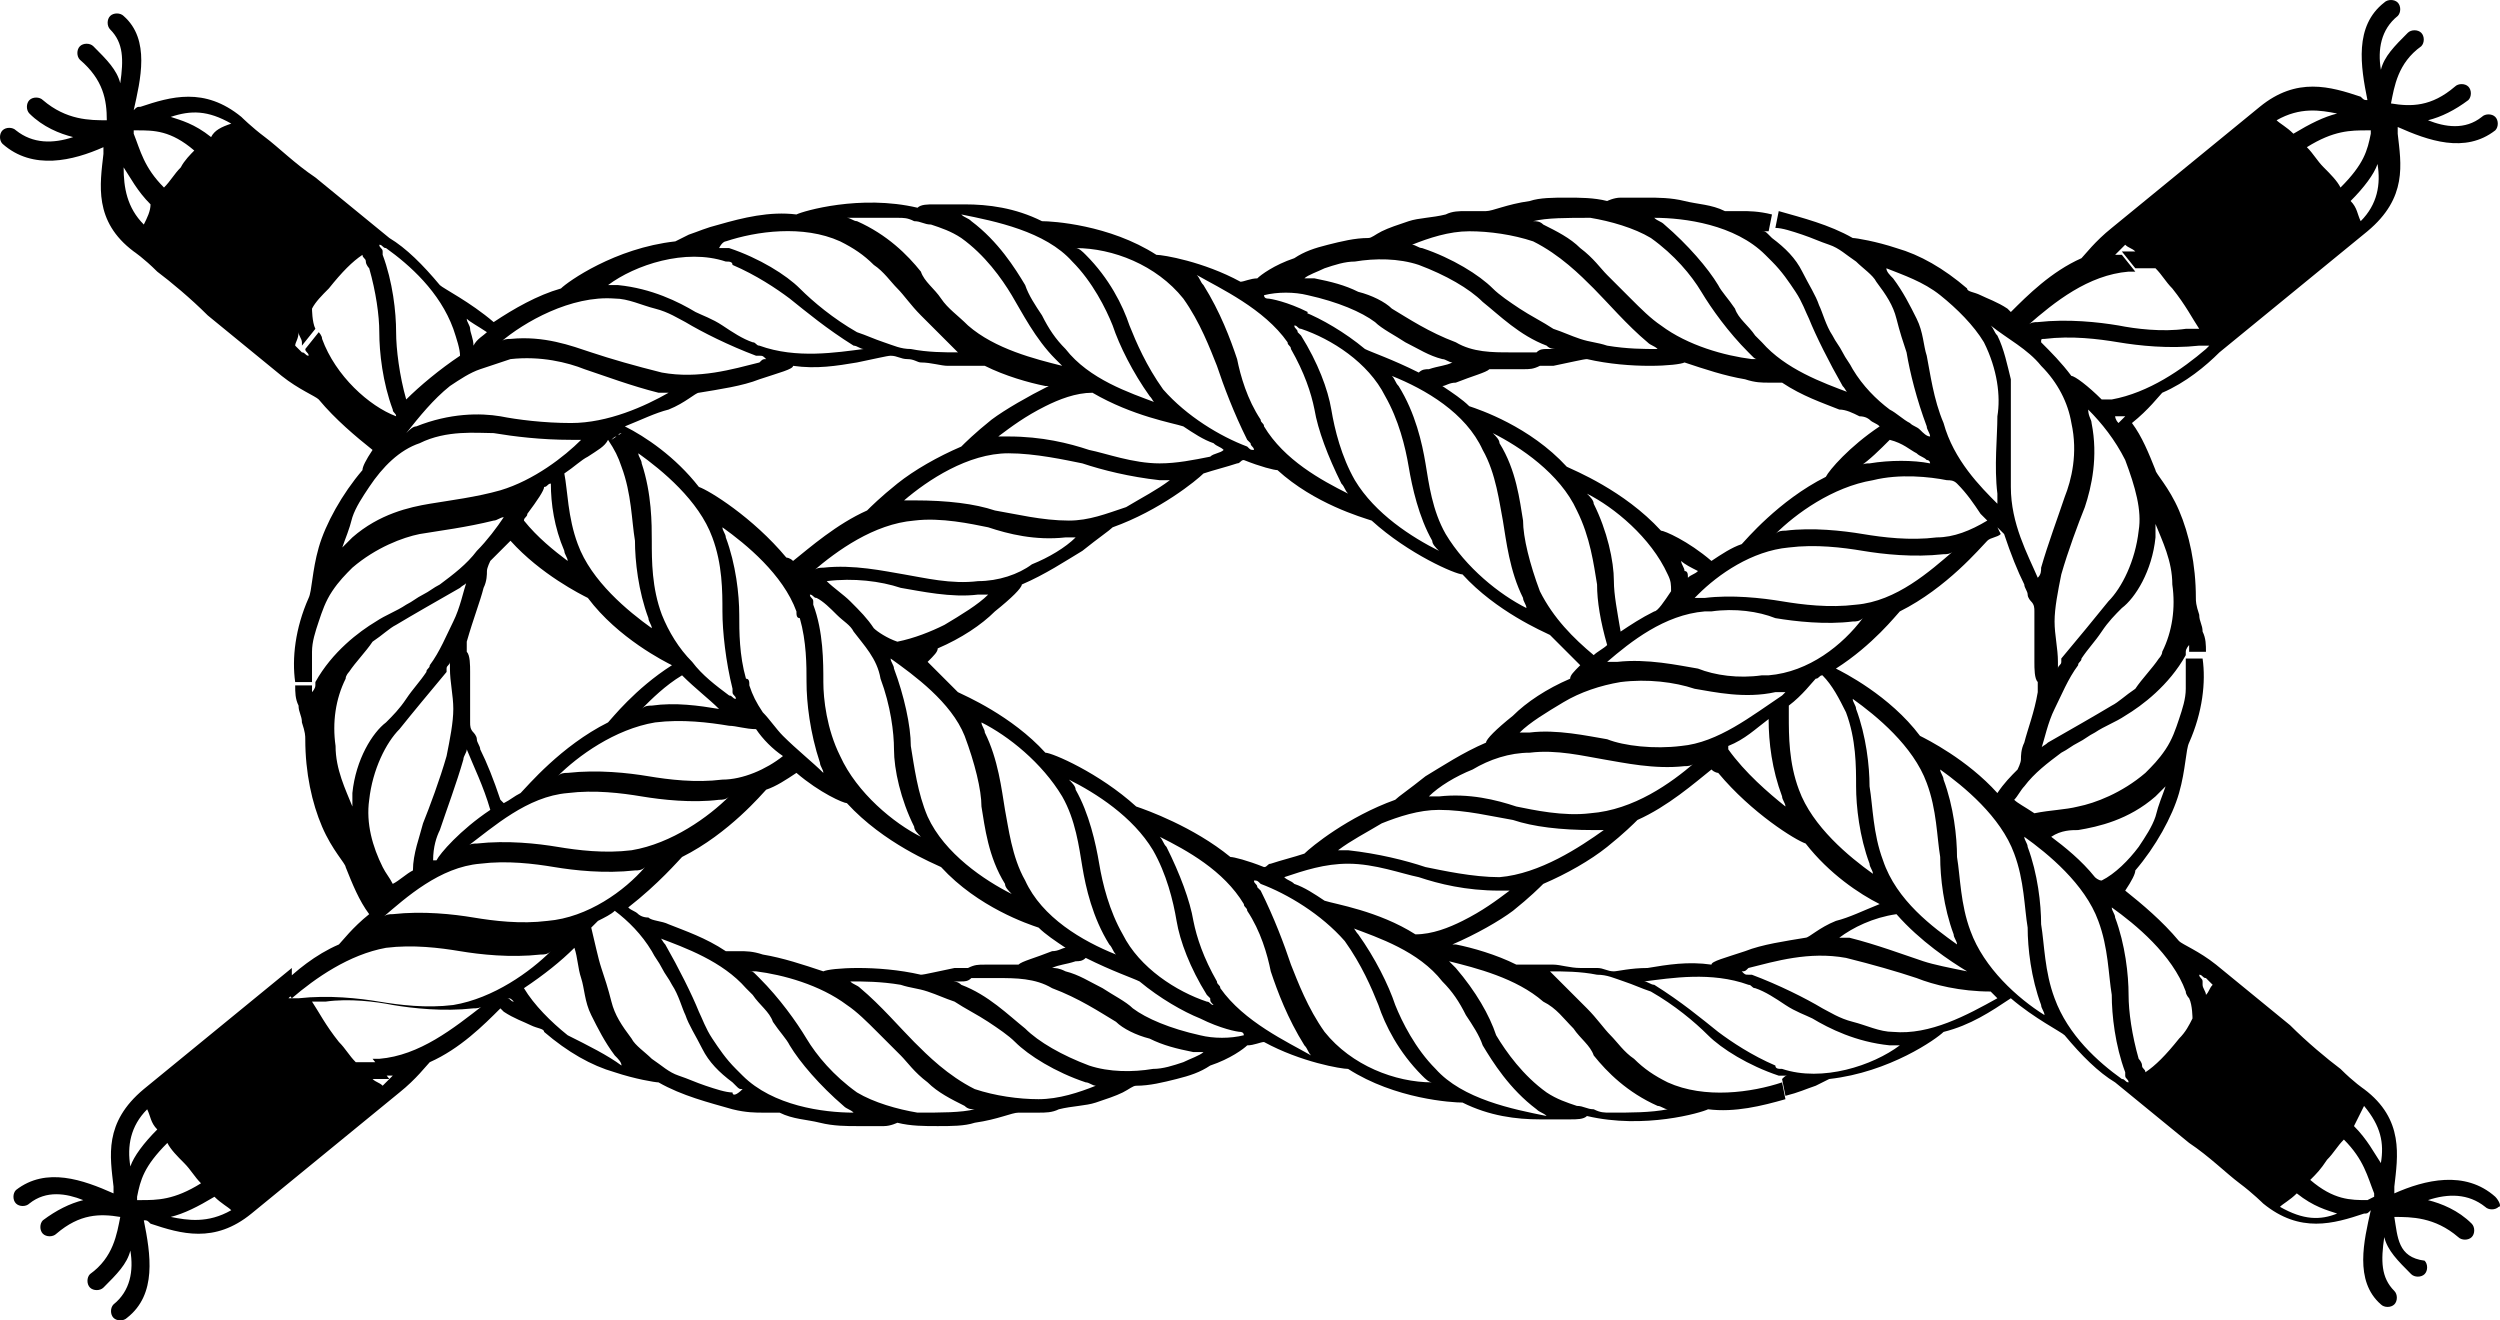 <?xml version="1.0" encoding="UTF-8" standalone="no"?>
<svg
   xmlns:dc="http://purl.org/dc/elements/1.1/"
   xmlns:cc="http://creativecommons.org/ns#"
   xmlns:rdf="http://www.w3.org/1999/02/22-rdf-syntax-ns#"
   xmlns:svg="http://www.w3.org/2000/svg"
   xmlns="http://www.w3.org/2000/svg"
   xmlns:sodipodi="http://sodipodi.sourceforge.net/DTD/sodipodi-0.dtd"
   xmlns:inkscape="http://www.inkscape.org/namespaces/inkscape"
   version="1.1"
   x="0px"
   y="0px"
   viewBox="0 0 74.316 39.25"
   enable-background="new 0 0 100 100"
   xml:space="preserve"
   id="svg6520"
   inkscape:version="0.48.4 r9939"
   width="100%"
   height="100%"
   sodipodi:docname="noun_33282_cc.svg"><defs
     id="defs6530" /><sodipodi:namedview
     pagecolor="#ffffff"
     bordercolor="#666666"
     borderopacity="1"
     objecttolerance="10"
     gridtolerance="10"
     guidetolerance="10"
     inkscape:pageopacity="0"
     inkscape:pageshadow="2"
     inkscape:window-width="2560"
     inkscape:window-height="1031"
     id="namedview6528"
     showgrid="false"
     fit-margin-top="0"
     fit-margin-left="0"
     fit-margin-right="0"
     fit-margin-bottom="0"
     inkscape:zoom="1.888"
     inkscape:cx="37.275"
     inkscape:cy="6.975"
     inkscape:window-x="0"
     inkscape:window-y="25"
     inkscape:window-maximized="1"
     inkscape:current-layer="svg6520" /><path
     d="m 74.175,35.575 c -0.9,-0.8 -2.1,-0.5 -3,-0.1 0,-0.1 0,-0.2 0,-0.2 0.1,-0.9 0.3,-2 -0.9,-2.9 l 0,0 c 0,0 0,0 0,0 0,0 -0.3,-0.2 -0.7,-0.6 -0.4,-0.3 -1,-0.8 -1.5,-1.3 -1.1,-0.9 -2.2,-1.8 -2.2,-1.8 l 0,0 0,0 c -0.5,-0.4 -1,-0.6 -1.1,-0.7 -0.5,-0.6 -1.1,-1.1 -1.6,-1.5 0.2,-0.3 0.3,-0.5 0.3,-0.6 0.6,-0.7 1.1,-1.6 1.3,-2.3 0.2,-0.7 0.2,-1.3 0.3,-1.5 0.4,-0.9 0.5,-1.8 0.4,-2.5 l -0.5,0 c 0,0.3 0,0.6 0,0.9 0,0.3 -0.1,0.6 -0.2,0.9 -0.1,0.3 -0.2,0.6 -0.4,0.9 -0.2,0.3 -0.4,0.5 -0.6,0.7 -0.7,0.6 -1.5,0.9 -2,1 -0.4,0.1 -0.8,0.1 -1.3,0.2 -0.3,-0.2 -0.5,-0.3 -0.6,-0.4 0.1,-0.1 0.2,-0.3 0.3,-0.4 0.3,-0.4 0.7,-0.7 1.1,-1 0.2,-0.1 0.3,-0.2 0.5,-0.3 0.2,-0.1 0.3,-0.2 0.5,-0.3 0.3,-0.2 0.6,-0.3 0.9,-0.5 0.5,-0.3 1.3,-0.9 1.8,-1.8 l 0,-0.1 c 0,-0.1 0.1,-0.2 0.1,-0.2 0,0.1 0,0.2 0,0.2 l 0.5,0 c 0,-0.2 0,-0.4 -0.1,-0.6 0,-0.2 -0.1,-0.3 -0.1,-0.5 -0.1,-0.3 -0.1,-0.4 -0.1,-0.5 0,-1 -0.2,-1.9 -0.5,-2.6 -0.3,-0.7 -0.7,-1.1 -0.7,-1.2 -0.2,-0.5 -0.4,-1 -0.7,-1.4 0.5,-0.4 0.8,-0.8 0.9,-0.9 0.7,-0.3 1.3,-0.8 1.7,-1.2 l -0.1,-0.1 0.1,0.1 4.4,-3.6 c 0,0 0,0 0,0 l 0,0 c 1.2,-1 1,-2 0.9,-2.9 0,-0.1 0,-0.2 0,-0.2 0.9,0.4 2,0.8 2.9,0.1 0.1,-0.1 0.1,-0.3 0,-0.4 -0.1,-0.1 -0.3,-0.1 -0.4,0 -0.5,0.4 -1.1,0.3 -1.6,0.1 0.4,-0.1 0.8,-0.3 1.2,-0.6 0.1,-0.1 0.1,-0.3 0,-0.4 -0.1,-0.1 -0.3,-0.1 -0.4,0 -0.7,0.6 -1.3,0.6 -1.9,0.5 0.1,-0.5 0.2,-1.2 0.9,-1.7 0.1,-0.1 0.1,-0.3 0,-0.4 -0.1,-0.1 -0.3,-0.1 -0.4,0 -0.4,0.4 -0.7,0.7 -0.8,1.1 -0.1,-0.6 0,-1.2 0.5,-1.6 0.1,-0.1 0.1,-0.3 0,-0.4 -0.1,-0.1 -0.3,-0.1 -0.4,0 -0.9,0.7 -0.7,1.9 -0.5,2.9 -0.1,0 -0.1,0 -0.2,-0.1 -0.9,-0.3 -1.9,-0.6 -3,0.3 l 0,0 c 0,0 0,0 0,0 l -4.4,3.6 0,0 c -0.5,0.4 -0.8,0.8 -0.9,0.9 -0.9,0.4 -1.6,1.1 -2.1,1.6 0,0 -0.1,-0.1 -0.1,-0.1 -0.3,-0.2 -0.6,-0.3 -0.8,-0.4 -0.2,-0.1 -0.4,-0.1 -0.4,-0.2 -0.7,-0.6 -1.4,-1 -2.1,-1.2 -0.6,-0.2 -1.2,-0.3 -1.3,-0.3 -0.7,-0.4 -1.5,-0.6 -2.2,-0.8 l -0.1,0.5 c 0.2,0 0.5,0.1 0.8,0.2 0.3,0.1 0.5,0.2 0.8,0.3 0.3,0.1 0.5,0.3 0.8,0.5 0.2,0.2 0.5,0.4 0.6,0.6 0.3,0.4 0.5,0.7 0.6,1.1 0.1,0.4 0.2,0.7 0.3,1 0.1,0.6 0.3,1.4 0.6,2.2 0,0.1 0.1,0.2 0.1,0.3 -0.1,0 -0.2,-0.1 -0.3,-0.2 -0.1,-0.1 -0.2,-0.1 -0.3,-0.2 -0.2,-0.1 -0.4,-0.3 -0.6,-0.4 -0.4,-0.3 -0.8,-0.7 -1.1,-1.2 -0.1,-0.2 -0.2,-0.3 -0.3,-0.5 -0.1,-0.2 -0.2,-0.3 -0.3,-0.5 -0.2,-0.3 -0.3,-0.7 -0.4,-0.9 -0.1,-0.3 -0.3,-0.6 -0.5,-1 -0.2,-0.4 -0.5,-0.7 -0.9,-1 l -0.1,-0.1 c -0.1,-0.1 -0.1,-0.1 -0.2,-0.1 0.1,0 0.1,0 0.2,0 l 0.1,-0.5 c -0.4,-0.1 -0.7,-0.1 -0.9,-0.1 -0.2,0 -0.4,0 -0.5,0 -0.4,-0.2 -0.8,-0.2 -1.2,-0.3 -0.4,-0.1 -0.8,-0.1 -1.1,-0.1 -0.3,0 -0.6,0 -0.8,0 -0.2,0 -0.4,0.1 -0.4,0.1 -0.4,-0.1 -0.8,-0.1 -1.2,-0.1 -0.4,0 -0.8,0 -1.1,0.1 -0.7,0.1 -1.1,0.3 -1.3,0.3 -0.2,0 -0.4,0 -0.6,0 -0.2,0 -0.4,0 -0.6,0.1 -0.4,0.1 -0.8,0.1 -1.1,0.2 -0.3,0.1 -0.6,0.2 -0.8,0.3 -0.2,0.1 -0.3,0.2 -0.4,0.2 -0.4,0 -0.8,0.1 -1.2,0.2 -0.4,0.1 -0.7,0.2 -1,0.4 -0.6,0.2 -1,0.5 -1.1,0.6 -0.2,0 -0.4,0.1 -0.5,0.1 -1.1,-0.6 -2.3,-0.8 -2.5,-0.8 -1.4,-0.9 -3.1,-1 -3.4,-1 -0.8,-0.4 -1.6,-0.5 -2.3,-0.5 -0.4,0 -0.7,0 -0.9,0 -0.2,0 -0.4,0 -0.5,0.1 -1.7,-0.4 -3.4,0.1 -3.6,0.2 -0.8,-0.1 -1.6,0.1 -2.3,0.3 -0.4,0.1 -0.6,0.2 -0.9,0.3 -0.2,0.1 -0.4,0.2 -0.4,0.2 -0.9,0.1 -1.7,0.4 -2.3,0.7 -0.6,0.3 -1,0.6 -1.1,0.7 -0.7,0.2 -1.4,0.6 -2,1 -0.7,-0.6 -1.5,-1 -1.6,-1.1 -0.5,-0.6 -1,-1.1 -1.5,-1.4 l 0,0 c 0,0 -1.1,-0.9 -2.2,-1.8 -0.6,-0.4 -1.1,-0.9 -1.5,-1.2 -0.4,-0.3 -0.7,-0.6 -0.7,-0.6 0,0 0,0 0,0 l 0,0 c -1.1,-0.9 -2.1,-0.6 -3,-0.3 -0.1,0 -0.1,0 -0.2,0.1 0.2,-0.9 0.5,-2.1 -0.3,-2.8 -0.1,-0.1 -0.3,-0.1 -0.4,0 -0.1,0.1 -0.1,0.3 0,0.4 0.4,0.4 0.4,0.9 0.3,1.6 -0.1,-0.4 -0.4,-0.7 -0.8,-1.1 -0.1,-0.1 -0.3,-0.1 -0.4,0 -0.1,0.1 -0.1,0.3 0,0.4 0.7,0.6 0.8,1.2 0.8,1.8 -0.5,0 -1.2,0 -1.9,-0.6 -0.1,-0.1 -0.3,-0.1 -0.4,0 -0.1,0.1 -0.1,0.3 0,0.4 0.4,0.4 0.9,0.6 1.3,0.7 -0.6,0.2 -1.2,0.2 -1.7,-0.2 -0.1,-0.1 -0.3,-0.1 -0.4,0 -0.1,0.1 -0.1,0.3 0,0.4 0.9,0.8 2.1,0.5 3,0.1 0,0.1 0,0.2 0,0.2 -0.1,0.9 -0.3,2 0.9,2.9 l 0,0 c 0,0 0,0 0,0 0,0 0.3,0.2 0.7,0.6 0.4,0.3 1,0.8 1.5,1.3 1.1,0.9 2.2,1.8 2.2,1.8 l 0,0 c 0.5,0.4 1,0.6 1.1,0.7 0.5,0.6 1.1,1.1 1.6,1.5 -0.2,0.3 -0.3,0.5 -0.3,0.6 -0.6,0.7 -1.1,1.6 -1.3,2.3 -0.2,0.7 -0.2,1.3 -0.3,1.5 -0.4,0.9 -0.5,1.8 -0.4,2.5 l 0.5,0 c 0,-0.3 0,-0.6 0,-0.9 0,-0.3 0.1,-0.6 0.2,-0.9 0.1,-0.3 0.2,-0.6 0.4,-0.9 0.2,-0.3 0.4,-0.5 0.6,-0.7 0.7,-0.6 1.5,-0.9 2,-1 0.6,-0.1 1.4,-0.2 2.2,-0.4 0.1,0 0.2,-0.1 0.3,-0.1 -0.2,0.3 -0.5,0.7 -0.8,1 -0.3,0.4 -0.7,0.7 -1.1,1 -0.2,0.1 -0.3,0.2 -0.5,0.3 -0.2,0.1 -0.3,0.2 -0.5,0.3 -0.3,0.2 -0.6,0.3 -0.9,0.5 -0.5,0.3 -1.3,0.9 -1.8,1.8 l 0,0.1 c 0,0.1 -0.1,0.2 -0.1,0.2 0,-0.1 0,-0.2 0,-0.2 l -0.5,0 c 0,0.2 0,0.4 0.1,0.6 0,0.2 0.1,0.3 0.1,0.5 0.1,0.3 0.1,0.4 0.1,0.5 0,1 0.2,1.9 0.5,2.6 0.3,0.7 0.7,1.1 0.7,1.2 0.2,0.5 0.4,1 0.7,1.4 -0.5,0.4 -0.8,0.8 -0.9,0.9 -0.7,0.3 -1.3,0.8 -1.7,1.2 l 0.3,0.4 c 0.7,-0.6 1.7,-1.3 2.8,-1.5 0.8,-0.1 1.6,0 2.2,0.1 0.6,0.1 1.5,0.2 2.4,0.1 0.1,0 0.2,0 0.3,-0.1 -0.6,0.6 -1.7,1.4 -2.9,1.6 -0.8,0.1 -1.6,0 -2.2,-0.1 -0.6,-0.1 -1.5,-0.2 -2.4,-0.1 l -0.1,0 c -0.1,0 -0.1,0 -0.2,0 0,0 0.1,-0.1 0.1,-0.1 l 0,-0.8 -4.4,3.6 c 0,0 0,0 0,0 l 0,0 c -1.2,1 -1,2 -0.9,2.9 0,0.1 0,0.2 0,0.2 -0.9,-0.4 -2,-0.8 -2.9,-0.1 -0.1,0.1 -0.1,0.3 0,0.4 0.1,0.1 0.3,0.1 0.4,0 0.5,-0.4 1.1,-0.3 1.6,-0.1 -0.4,0.1 -0.8,0.3 -1.2,0.6 -0.1,0.1 -0.1,0.3 0,0.4 0.1,0.1 0.3,0.1 0.4,0 0.7,-0.6 1.3,-0.6 1.9,-0.5 -0.1,0.5 -0.2,1.2 -0.9,1.7 -0.1,0.1 -0.1,0.3 0,0.4 0.1,0.1 0.3,0.1 0.4,0 0.4,-0.4 0.7,-0.7 0.8,-1.1 0.1,0.6 0,1.2 -0.5,1.6 -0.1,0.1 -0.1,0.3 0,0.4 0.1,0.1 0.3,0.1 0.4,0 0.9,-0.7 0.7,-1.9 0.5,-2.9 0.1,0 0.1,0 0.2,0.1 0.9,0.3 1.9,0.6 3,-0.3 l 0,0 c 0,0 0,0 0,0 l 4.4,-3.6 0,0 c 0.5,-0.4 0.8,-0.8 0.9,-0.9 0.9,-0.4 1.6,-1.1 2.1,-1.6 0,0 0.1,0.1 0.1,0.1 0.3,0.2 0.6,0.3 0.8,0.4 0.2,0.1 0.4,0.1 0.4,0.2 0.7,0.6 1.4,1 2.1,1.2 0.6,0.2 1.2,0.3 1.3,0.3 0.7,0.4 1.5,0.6 2.2,0.8 0.4,0.1 0.7,0.1 0.9,0.1 0.2,0 0.4,0 0.5,0 0.4,0.2 0.8,0.2 1.2,0.3 0.4,0.1 0.8,0.1 1.1,0.1 0.3,0 0.6,0 0.8,0 0.2,0 0.4,-0.1 0.4,-0.1 0.4,0.1 0.8,0.1 1.2,0.1 0.4,0 0.8,0 1.1,-0.1 0.7,-0.1 1.1,-0.3 1.3,-0.3 0.2,0 0.4,0 0.6,0 0.2,0 0.4,0 0.6,-0.1 0.4,-0.1 0.8,-0.1 1.1,-0.2 0.3,-0.1 0.6,-0.2 0.8,-0.3 0.2,-0.1 0.3,-0.2 0.4,-0.2 0.4,0 0.8,-0.1 1.2,-0.2 0.4,-0.1 0.7,-0.2 1,-0.4 0.6,-0.2 1,-0.5 1.1,-0.6 0.2,0 0.4,-0.1 0.5,-0.1 1.1,0.6 2.3,0.8 2.5,0.8 1.4,0.9 3.1,1 3.4,1 0.8,0.4 1.6,0.5 2.3,0.5 0.4,0 0.7,0 0.9,0 0.2,0 0.4,0 0.5,-0.1 1.7,0.4 3.4,-0.1 3.6,-0.2 0.8,0.1 1.6,-0.1 2.3,-0.3 l -0.1,-0.5 c -0.9,0.3 -2.3,0.5 -3.4,0 -0.4,-0.2 -0.7,-0.4 -1,-0.7 -0.3,-0.2 -0.5,-0.5 -0.7,-0.7 -0.2,-0.2 -0.4,-0.5 -0.7,-0.8 -0.3,-0.3 -0.6,-0.6 -0.9,-0.9 l -0.2,-0.2 c 0.4,0 0.9,0 1.4,0.1 0.3,0 0.5,0.1 0.8,0.2 0.3,0.1 0.5,0.2 0.8,0.3 0.7,0.4 1.3,0.9 1.7,1.3 0.4,0.4 1.2,0.9 2.1,1.2 l 0.1,0 c 0.1,0 0.2,0 0.2,0 -0.1,0 -0.1,0 -0.2,0.1 l 0.1,0.5 c 0.4,-0.1 0.6,-0.2 0.9,-0.3 0.2,-0.1 0.4,-0.2 0.4,-0.2 0.9,-0.1 1.7,-0.4 2.3,-0.7 0.6,-0.3 1,-0.6 1.1,-0.7 0.8,-0.2 1.4,-0.6 2,-1 0.7,0.6 1.5,1 1.6,1.1 0.5,0.6 1,1.1 1.5,1.4 l 0.1,-0.1 -0.1,0.1 c 0,0 1.1,0.9 2.2,1.8 0.6,0.4 1.1,0.9 1.5,1.2 0.4,0.3 0.7,0.6 0.7,0.6 0,0 0,0 0,0 l 0,0 c 1.1,0.9 2.1,0.6 3,0.3 0.1,0 0.1,0 0.2,-0.1 -0.2,0.9 -0.5,2.1 0.3,2.8 0.1,0.1 0.3,0.1 0.4,0 0.1,-0.1 0.1,-0.3 0,-0.4 -0.4,-0.4 -0.4,-0.9 -0.3,-1.6 0.1,0.4 0.4,0.7 0.8,1.1 0.1,0.1 0.3,0.1 0.4,0 0.1,-0.1 0.1,-0.3 0,-0.4 -0.8,-0.1 -0.8,-0.7 -0.9,-1.3 0.5,0 1.2,0 1.9,0.6 0.1,0.1 0.3,0.1 0.4,0 0.1,-0.1 0.1,-0.3 0,-0.4 -0.4,-0.4 -0.9,-0.6 -1.3,-0.7 0.6,-0.2 1.2,-0.2 1.7,0.2 0.1,0.1 0.3,0.1 0.4,0 0.1,0 0,-0.2 -0.1,-0.3 z m -4,-29 c -0.1,-0.2 -0.1,-0.4 -0.3,-0.6 0.4,-0.4 0.7,-0.8 0.8,-1.1 0.1,0.6 0,1.2 -0.5,1.7 z m 0.2,-2.7 0.1,0 0,0.1 c -0.1,0.5 -0.2,0.9 -0.9,1.6 -0.1,-0.2 -0.3,-0.4 -0.5,-0.6 -0.2,-0.2 -0.3,-0.4 -0.5,-0.6 0.8,-0.5 1.3,-0.5 1.8,-0.5 z m -0.9,-0.5 c -0.4,0.1 -0.8,0.3 -1.3,0.6 -0.2,-0.2 -0.4,-0.3 -0.5,-0.4 0.7,-0.4 1.3,-0.3 1.8,-0.2 z m -65.2,3.3 c -0.5,-0.5 -0.6,-1.1 -0.6,-1.7 0.2,0.3 0.4,0.7 0.8,1.1 0,0.2 -0.1,0.4 -0.2,0.6 z m 1.1,-1.7 c -0.2,0.2 -0.3,0.4 -0.5,0.6 -0.6,-0.6 -0.7,-1.1 -0.9,-1.6 l 0,-0.1 0.1,0 c 0.5,0 1,0 1.7,0.6 -0.1,0.1 -0.3,0.3 -0.4,0.5 z m 0.9,-0.9 c -0.5,-0.4 -0.9,-0.5 -1.2,-0.6 0.6,-0.2 1.1,-0.2 1.8,0.2 -0.3,0.1 -0.5,0.2 -0.6,0.4 z m -1.9,28.9 c 0.1,0.2 0.1,0.4 0.3,0.6 -0.4,0.4 -0.7,0.8 -0.8,1.1 -0.1,-0.6 0,-1.2 0.5,-1.7 z m -0.2,2.7 -0.1,0 0,-0.1 c 0.1,-0.5 0.2,-0.9 0.9,-1.6 0.1,0.2 0.3,0.4 0.5,0.6 0.2,0.2 0.3,0.4 0.5,0.6 -0.8,0.5 -1.3,0.5 -1.8,0.5 z m 0.9,0.5 c 0.4,-0.1 0.8,-0.3 1.3,-0.6 0.2,0.2 0.4,0.3 0.5,0.4 -0.7,0.4 -1.3,0.3 -1.8,0.2 z m 56.7,-11.5 c 0.6,-0.1 1.5,-0.3 2.3,-1 0.1,-0.1 0.2,-0.2 0.3,-0.3 -0.1,0.3 -0.2,0.5 -0.3,0.9 -0.1,0.3 -0.3,0.6 -0.5,0.9 -0.3,0.4 -0.7,0.8 -1.1,1 -0.1,0 -0.2,-0.1 -0.2,-0.1 -0.4,-0.5 -0.9,-0.9 -1.3,-1.2 0.3,-0.2 0.6,-0.2 0.8,-0.2 z m -1.6,-2.6 c -0.1,0.2 -0.1,0.4 -0.1,0.5 0,0.1 -0.1,0.3 -0.1,0.3 -0.2,0.2 -0.4,0.4 -0.6,0.7 -0.9,-1 -2.1,-1.6 -2.3,-1.7 -0.9,-1.2 -2.3,-1.9 -2.5,-2 0,0 0,0 0,0 1.1,-0.7 1.8,-1.6 1.9,-1.7 1.4,-0.7 2.4,-1.9 2.6,-2.1 0.1,-0.1 0.3,-0.1 0.4,-0.2 l -0.1,-0.2 c 0,0 0,0 0,0 0.1,0.1 0.2,0.2 0.2,0.2 0.2,0.6 0.4,1.1 0.6,1.5 0,0.1 0.1,0.2 0.1,0.3 0,0.1 0.1,0.2 0.1,0.2 0.1,0.1 0.1,0.2 0.1,0.3 0,0.6 0,1.1 0,1.5 0,0.2 0,0.5 0.1,0.6 0,0.2 0,0.3 0,0.3 -0.1,0.6 -0.3,1.1 -0.4,1.5 z m -3.8,5.1 c 0.7,0.8 1.6,1.4 2.1,1.7 -0.5,-0.1 -1,-0.2 -1.3,-0.3 -0.6,-0.2 -1.4,-0.5 -2.2,-0.7 -0.1,0 -0.2,0 -0.3,0 0.4,-0.3 1,-0.6 1.7,-0.7 z m -0.4,-1.6 c -0.3,-0.8 -0.3,-1.6 -0.4,-2.2 0,-0.6 -0.1,-1.5 -0.4,-2.3 0,-0.1 -0.1,-0.2 -0.1,-0.3 0.7,0.5 1.8,1.4 2.2,2.5 0.3,0.8 0.3,1.6 0.4,2.2 0,0.6 0.1,1.5 0.4,2.3 0,0.1 0.1,0.2 0.1,0.3 -0.7,-0.5 -1.8,-1.3 -2.2,-2.5 z m -3,-1.9 c 0,0.1 0.1,0.2 0.1,0.3 -0.5,-0.4 -1.2,-1 -1.7,-1.7 0,0 0,0 0,-0.1 0.5,-0.2 0.8,-0.5 1.2,-0.8 0,0.7 0.1,1.5 0.4,2.3 z m -10.9,4.1 c -1.1,-0.7 -2.4,-0.9 -2.7,-1 -0.3,-0.2 -0.6,-0.4 -0.9,-0.5 -0.1,-0.1 -0.2,-0.1 -0.3,-0.2 0.6,-0.2 1.2,-0.4 1.9,-0.4 0.8,0 1.6,0.3 2.1,0.4 0.6,0.2 1.4,0.4 2.4,0.4 0.1,0 0.2,0 0.3,0 -0.4,0.3 -0.8,0.6 -1.4,0.9 -0.4,0.2 -0.9,0.4 -1.4,0.4 z m -6,2.1 c -0.1,0 -0.1,-0.1 -0.2,-0.1 l 0,0 c -0.9,-0.3 -2,-1 -2.5,-2 -0.4,-0.7 -0.6,-1.5 -0.7,-2.1 -0.1,-0.6 -0.3,-1.5 -0.7,-2.2 0,-0.1 -0.1,-0.2 -0.2,-0.3 0.8,0.4 1.9,1.1 2.5,2.1 0.4,0.7 0.6,1.5 0.7,2.1 0.1,0.6 0.4,1.4 0.9,2.2 l 0.1,0.1 c 0,0.1 0,0.1 0.1,0.2 z m -22.2,-7.6 c 0.2,0.5 0.5,1.1 0.7,1.8 -0.9,0.6 -1.5,1.3 -1.6,1.5 0,0 0,0 -0.1,0 0,-0.4 0.1,-0.7 0.2,-0.9 0.2,-0.6 0.5,-1.4 0.7,-2.1 0,-0.1 0.1,-0.2 0.1,-0.3 z m 3,1.3 c 0.8,-0.1 1.6,0 2.2,0.1 0.6,0.1 1.5,0.2 2.3,0.1 0.1,0 0.2,0 0.3,-0.1 -0.6,0.6 -1.7,1.4 -2.9,1.6 -0.8,0.1 -1.6,0 -2.2,-0.1 -0.6,-0.1 -1.5,-0.2 -2.4,-0.1 -0.1,0 -0.2,0 -0.3,0.1 0.8,-0.6 1.8,-1.5 3,-1.6 z m -0.1,-7.2 c 0,0.1 0.1,0.2 0.1,0.3 -0.4,-0.3 -0.9,-0.7 -1.3,-1.2 0,-0.1 0.1,-0.1 0.1,-0.2 0.3,-0.4 0.5,-0.7 0.5,-0.8 0.1,0 0.1,-0.1 0.2,-0.1 0,0.6 0.1,1.3 0.4,2 z m -3.4,-4.9 c 0.3,-0.2 0.6,-0.4 0.9,-0.5 0.3,-0.1 0.6,-0.2 0.9,-0.3 0.9,-0.1 1.7,0.1 2.2,0.3 0.6,0.2 1.4,0.5 2.2,0.7 0.1,0 0.2,0 0.3,0 -0.7,0.4 -1.8,0.9 -2.9,0.9 -0.8,0 -1.6,-0.1 -2.1,-0.2 -0.6,-0.1 -1.5,-0.1 -2.5,0.3 -0.1,0 -0.2,0.1 -0.3,0.2 0.4,-0.5 0.8,-1 1.3,-1.4 z m 9.9,10.4 c -0.2,-0.2 -0.4,-0.5 -0.6,-0.7 -0.2,-0.3 -0.3,-0.5 -0.4,-0.8 0,-0.1 0,-0.2 -0.1,-0.2 -0.2,-0.7 -0.2,-1.4 -0.2,-1.9 0,-0.6 -0.1,-1.5 -0.4,-2.3 0,-0.1 -0.1,-0.2 -0.1,-0.3 0.7,0.5 1.8,1.4 2.2,2.5 0,0.1 0,0.2 0.1,0.2 0.2,0.7 0.2,1.4 0.2,1.9 0,0.6 0.1,1.5 0.4,2.4 0,0.1 0.1,0.2 0.1,0.3 -0.3,-0.3 -0.8,-0.7 -1.2,-1.1 z m 1.2,-1.6 c 0,-0.6 0,-1.5 -0.3,-2.3 0,0 0,-0.1 0,-0.1 0,-0.1 -0.1,-0.1 -0.1,-0.2 0.1,0 0.1,0.1 0.2,0.1 0.2,0.1 0.4,0.3 0.6,0.5 0.2,0.2 0.4,0.3 0.5,0.5 0.3,0.4 0.7,0.8 0.8,1.4 0.3,0.8 0.4,1.6 0.4,2.1 0,0.6 0.2,1.5 0.6,2.3 0,0.1 0.1,0.2 0.2,0.3 -0.8,-0.4 -1.9,-1.3 -2.4,-2.4 -0.4,-0.8 -0.5,-1.7 -0.5,-2.2 z m 2.6,1.9 c 0,-0.6 -0.2,-1.5 -0.5,-2.3 0,-0.1 -0.1,-0.2 -0.1,-0.3 0.7,0.5 1.8,1.3 2.2,2.3 0.3,0.8 0.5,1.6 0.5,2.1 0.1,0.6 0.2,1.5 0.7,2.3 0,0.1 0.1,0.2 0.2,0.3 -0.8,-0.4 -2,-1.2 -2.5,-2.3 -0.3,-0.7 -0.4,-1.5 -0.5,-2.1 z m -1.1,-3.5 c -0.2,-0.3 -0.4,-0.5 -0.7,-0.8 -0.2,-0.2 -0.5,-0.4 -0.7,-0.6 0.8,-0.1 1.6,0 2.2,0.2 0.6,0.1 1.5,0.3 2.3,0.2 0.1,0 0.2,0 0.3,0 -0.3,0.3 -0.8,0.6 -1.3,0.9 -0.4,0.2 -0.9,0.4 -1.4,0.5 -0.3,-0.1 -0.6,-0.3 -0.7,-0.4 z m 3.1,-1.4 c -0.8,0.1 -1.6,-0.1 -2.2,-0.2 -0.6,-0.1 -1.5,-0.3 -2.4,-0.2 -0.1,0 -0.2,0 -0.3,0.1 0.7,-0.6 1.8,-1.4 3,-1.5 0.8,-0.1 1.7,0.1 2.2,0.2 0.6,0.2 1.4,0.4 2.3,0.3 0.1,0 0.2,0 0.3,0 -0.3,0.3 -0.8,0.6 -1.3,0.8 -0.4,0.3 -1,0.5 -1.6,0.5 z m 2.7,-1.8 c -0.8,0 -1.6,-0.2 -2.2,-0.3 -0.6,-0.2 -1.4,-0.3 -2.4,-0.3 -0.1,0 -0.2,0 -0.3,0 0.7,-0.6 1.9,-1.4 3.1,-1.4 0.8,0 1.7,0.2 2.2,0.3 0.6,0.2 1.4,0.4 2.3,0.5 0.1,0 0.2,0 0.3,0 -0.4,0.3 -0.8,0.5 -1.3,0.8 -0.6,0.2 -1.1,0.4 -1.7,0.4 z m 2.7,-1.7 c -0.8,0 -1.6,-0.3 -2.1,-0.4 -0.6,-0.2 -1.4,-0.4 -2.4,-0.4 -0.1,0 -0.2,0 -0.3,0 0.4,-0.3 0.8,-0.6 1.4,-0.9 0.4,-0.2 0.9,-0.4 1.4,-0.4 1.2,0.7 2.4,0.9 2.7,1 0.3,0.2 0.6,0.4 0.9,0.5 0.1,0.1 0.2,0.1 0.3,0.2 -0.1,0.1 -0.3,0.1 -0.4,0.2 -0.5,0.1 -1,0.2 -1.5,0.2 z m -5,-1.3 c -0.5,0.4 -0.8,0.7 -0.9,0.8 -0.7,0.3 -1.4,0.7 -1.9,1.1 -0.5,0.4 -0.8,0.7 -0.9,0.8 -0.9,0.4 -1.7,1.1 -2.2,1.5 -0.1,-0.1 -0.2,-0.1 -0.2,-0.1 -1,-1.2 -2.3,-2 -2.6,-2.1 -0.7,-0.9 -1.6,-1.5 -2.2,-1.8 0.5,-0.2 0.9,-0.4 1.3,-0.5 0.5,-0.2 0.8,-0.5 0.9,-0.5 0.6,-0.1 1.3,-0.2 1.8,-0.4 0.6,-0.2 1,-0.3 1,-0.4 0.7,0.1 1.3,0 1.9,-0.1 0.5,-0.1 0.9,-0.2 1,-0.2 0.2,0 0.3,0.1 0.5,0.1 0.2,0 0.3,0.1 0.4,0.1 0.3,0 0.6,0.1 0.8,0.1 0.3,0 0.5,0 0.7,0 0.2,0 0.3,0 0.4,0 0.6,0.3 1.3,0.5 1.8,0.6 0,0 0.1,0 0.1,0 -0.6,0.3 -1.3,0.7 -1.7,1 z m -11,0.4 -0.3,0.2 c 0.1,-0.1 0.1,-0.1 0.2,-0.1 0,-0.1 0.1,-0.1 0.1,-0.1 z m -0.4,0.2 c 0.2,0.3 0.3,0.5 0.4,0.8 0.3,0.8 0.3,1.6 0.4,2.2 0,0.6 0.1,1.5 0.4,2.3 0,0.1 0.1,0.2 0.1,0.3 -0.7,-0.5 -1.8,-1.4 -2.2,-2.5 -0.3,-0.8 -0.3,-1.6 -0.4,-2.1 0.3,-0.2 0.5,-0.4 0.7,-0.5 0.3,-0.2 0.5,-0.3 0.6,-0.5 z m 1,0.7 c 0,-0.1 -0.1,-0.2 -0.1,-0.3 0.7,0.5 1.8,1.4 2.2,2.5 0.3,0.8 0.3,1.6 0.3,2.2 0,0.6 0.1,1.5 0.3,2.3 l 0,0.1 c 0,0.1 0.1,0.1 0.1,0.2 -0.1,0 -0.1,-0.1 -0.2,-0.1 l 0,0 c -0.4,-0.3 -0.8,-0.6 -1.1,-1 -0.4,-0.4 -0.7,-0.9 -0.9,-1.4 -0.3,-0.8 -0.3,-1.6 -0.3,-2.2 0,-0.5 0,-1.4 -0.3,-2.3 z m 2.3,7.3 c -0.6,-0.1 -1.3,-0.2 -2,-0.1 -0.1,0 -0.2,0 -0.3,0.1 0.3,-0.3 0.7,-0.7 1.2,-1 0.4,0.4 0.8,0.7 1.1,1 z m -1.9,0.4 c 0.8,-0.1 1.6,0 2.2,0.1 0.2,0 0.5,0.1 0.8,0.1 0.2,0.3 0.5,0.6 0.8,0.8 -0.5,0.4 -1.2,0.7 -1.8,0.7 -0.8,0.1 -1.6,0 -2.2,-0.1 -0.6,-0.1 -1.5,-0.2 -2.4,-0.1 -0.1,0 -0.2,0 -0.3,0.1 0.6,-0.6 1.7,-1.4 2.9,-1.6 z m 0.8,4 c 1.4,-0.7 2.4,-1.9 2.5,-2 0.3,-0.1 0.6,-0.3 0.9,-0.5 0.7,0.6 1.4,0.9 1.5,0.9 1.1,1.2 2.6,1.8 2.8,1.9 1.1,1.2 2.6,1.7 2.9,1.8 0.2,0.2 0.5,0.4 0.8,0.6 -0.1,0 -0.2,0.1 -0.4,0.1 -0.5,0.2 -0.9,0.3 -1,0.4 -0.3,0 -0.7,0 -1,0 -0.2,0 -0.3,0 -0.5,0.1 -0.1,0 -0.1,0 -0.2,0 -0.1,0 -0.1,0 -0.2,0 -0.5,0.1 -0.9,0.2 -1,0.2 -1.3,-0.3 -2.7,-0.2 -2.9,-0.1 -0.6,-0.2 -1.2,-0.4 -1.8,-0.5 -0.3,-0.1 -0.5,-0.1 -0.7,-0.1 -0.2,0 -0.3,0 -0.4,0 -0.6,-0.4 -1.2,-0.6 -1.7,-0.8 -0.2,-0.1 -0.5,-0.1 -0.6,-0.2 -0.2,0 -0.3,-0.1 -0.3,-0.1 -0.1,-0.1 -0.2,-0.1 -0.3,-0.2 0.9,-0.7 1.5,-1.4 1.6,-1.5 z m 10.2,0.7 c -0.4,-0.7 -0.5,-1.6 -0.6,-2.1 -0.1,-0.6 -0.2,-1.5 -0.6,-2.3 0,-0.1 -0.1,-0.2 -0.1,-0.3 0.8,0.4 1.8,1.2 2.4,2.2 0.4,0.7 0.5,1.5 0.6,2.1 0.1,0.6 0.3,1.5 0.8,2.3 0.1,0.1 0.1,0.2 0.2,0.3 -1,-0.4 -2.2,-1.1 -2.7,-2.2 z m 3.3,-2.2 c -1.1,-1 -2.5,-1.6 -2.7,-1.6 -1,-1.1 -2.4,-1.7 -2.6,-1.8 -0.3,-0.3 -0.6,-0.6 -0.9,-0.9 0.2,-0.2 0.3,-0.3 0.3,-0.4 0.7,-0.3 1.3,-0.7 1.7,-1.1 0.5,-0.4 0.8,-0.7 0.8,-0.8 0.7,-0.3 1.3,-0.7 1.8,-1 0.5,-0.4 0.8,-0.6 0.9,-0.7 1.4,-0.5 2.5,-1.4 2.7,-1.6 0.3,-0.1 0.7,-0.2 1,-0.3 0.1,0 0.1,-0.1 0.2,-0.1 0.5,0.2 0.9,0.3 1,0.3 1.1,1 2.5,1.4 2.8,1.5 1.1,1 2.5,1.6 2.7,1.6 1,1.1 2.4,1.7 2.6,1.8 0.3,0.3 0.6,0.6 0.9,0.9 -0.2,0.2 -0.3,0.3 -0.3,0.4 -0.7,0.3 -1.3,0.7 -1.7,1.1 -0.5,0.4 -0.8,0.7 -0.8,0.8 -0.7,0.3 -1.3,0.7 -1.8,1 -0.5,0.4 -0.8,0.6 -0.9,0.7 -1.4,0.5 -2.5,1.4 -2.7,1.6 -0.3,0.1 -0.7,0.2 -1,0.3 -0.1,0 -0.1,0.1 -0.2,0.1 -0.5,-0.2 -0.9,-0.3 -1,-0.3 -1.1,-0.9 -2.5,-1.4 -2.8,-1.5 z m 10.3,-10.6 c 0.4,0.7 0.5,1.6 0.6,2.1 0.1,0.6 0.2,1.5 0.6,2.3 0,0.1 0.1,0.2 0.1,0.3 -0.8,-0.4 -1.8,-1.2 -2.4,-2.2 -0.4,-0.7 -0.5,-1.5 -0.6,-2.1 -0.1,-0.6 -0.3,-1.5 -0.8,-2.3 -0.1,-0.1 -0.1,-0.2 -0.2,-0.3 1,0.4 2.2,1.1 2.7,2.2 z m 13.8,0.9 c 0.1,0 0.2,0 0.3,0.1 0.3,0.3 0.5,0.6 0.7,0.9 0.1,0.1 0.1,0.1 0.2,0.2 -0.5,0.3 -1,0.5 -1.5,0.5 -0.8,0.1 -1.6,0 -2.2,-0.1 -0.6,-0.1 -1.5,-0.2 -2.3,-0.1 -0.1,0 -0.2,0 -0.3,0.1 0.6,-0.6 1.7,-1.4 2.9,-1.6 0.8,-0.2 1.7,-0.1 2.2,0 z m 0,-0.3 c 0,0 0,0 0,0 0,0 0,0 0,0 l 0,0 z m -4.7,2.3 c 0.8,-0.1 1.6,0 2.2,0.1 0.6,0.1 1.5,0.2 2.4,0.1 0.1,0 0.2,0 0.3,-0.1 -0.7,0.6 -1.7,1.5 -2.9,1.6 -0.8,0.1 -1.6,0 -2.2,-0.1 -0.6,-0.1 -1.5,-0.2 -2.3,-0.1 0,0 -0.1,0 -0.1,0 -0.1,0 -0.1,0 -0.2,0 0,0 0.1,-0.1 0.1,-0.1 0.6,-0.6 1.6,-1.3 2.7,-1.4 z m -0.6,3.8 c -0.1,0 -0.2,0 -0.2,0 -0.7,0.1 -1.4,0 -1.9,-0.2 -0.6,-0.1 -1.5,-0.3 -2.4,-0.2 -0.1,0 -0.2,0 -0.3,0 0.7,-0.6 1.7,-1.4 2.9,-1.5 0.1,0 0.2,0 0.2,0 0.7,-0.1 1.4,0 1.9,0.2 0.6,0.1 1.5,0.2 2.3,0.1 0.1,0 0.2,0 0.3,-0.1 -0.6,0.8 -1.6,1.6 -2.8,1.7 z m -2.4,-2.9 c 0,-0.1 0,-0.2 -0.1,-0.2 0,-0.1 -0.1,-0.2 -0.1,-0.3 0.1,0.1 0.3,0.2 0.5,0.3 -0.1,0.1 -0.2,0.1 -0.3,0.2 z m -1,1 c -0.4,0.2 -0.7,0.4 -1,0.6 -0.1,-0.6 -0.2,-1.1 -0.2,-1.5 0,-0.6 -0.2,-1.5 -0.6,-2.3 0,-0.1 -0.1,-0.2 -0.2,-0.3 0.8,0.4 1.9,1.3 2.4,2.4 0.1,0.2 0.1,0.3 0.1,0.5 -0.2,0.3 -0.4,0.6 -0.5,0.6 z m -1.7,-0.8 c 0,0.5 0.1,1.1 0.3,1.8 -0.1,0.1 -0.3,0.2 -0.4,0.3 -0.6,-0.5 -1.2,-1.1 -1.6,-1.9 -0.3,-0.8 -0.5,-1.6 -0.5,-2.1 -0.1,-0.6 -0.2,-1.5 -0.7,-2.3 0,-0.1 -0.1,-0.2 -0.2,-0.3 0.8,0.4 2,1.2 2.5,2.3 0.4,0.8 0.5,1.6 0.6,2.2 z m -2.9,8.7 c -0.8,0 -1.7,-0.2 -2.2,-0.3 -0.6,-0.2 -1.4,-0.4 -2.3,-0.5 -0.1,0 -0.2,0 -0.3,0 0.4,-0.3 0.8,-0.5 1.3,-0.8 0.5,-0.2 1.1,-0.4 1.7,-0.4 0.8,0 1.6,0.2 2.2,0.3 0.6,0.2 1.4,0.3 2.4,0.3 0.1,0 0.2,0 0.3,0 -0.7,0.5 -1.9,1.3 -3.1,1.4 z m 2.7,-1.9 c -0.8,0.1 -1.7,-0.1 -2.2,-0.2 -0.6,-0.2 -1.4,-0.4 -2.3,-0.3 -0.1,0 -0.2,0 -0.3,0 0.3,-0.3 0.8,-0.6 1.3,-0.8 0.5,-0.3 1.1,-0.5 1.7,-0.5 0.8,-0.1 1.6,0.1 2.2,0.2 0.6,0.1 1.5,0.3 2.4,0.2 0.1,0 0.2,0 0.3,-0.1 -0.7,0.6 -1.8,1.4 -3.1,1.5 z m 2.7,-2 c -0.8,0.1 -1.7,0 -2.2,-0.2 -0.6,-0.1 -1.5,-0.3 -2.3,-0.2 -0.1,0 -0.2,0 -0.3,0 0.3,-0.3 0.8,-0.6 1.3,-0.9 0.5,-0.3 1.1,-0.5 1.7,-0.6 0.8,-0.1 1.6,0 2.2,0.2 0.6,0.1 1.5,0.3 2.4,0.1 l 0.1,0 c 0.1,0 0.1,0 0.2,0 0,0 -0.1,0.1 -0.1,0.1 l 0,0 c -0.9,0.6 -1.9,1.4 -3,1.5 z m 4,-2 c 0.1,0 0.1,-0.1 0.2,-0.1 0.3,0.3 0.5,0.7 0.7,1.1 0.3,0.8 0.3,1.6 0.3,2.2 0,0.6 0.1,1.5 0.4,2.3 0,0.1 0.1,0.2 0.1,0.3 -0.7,-0.5 -1.8,-1.4 -2.2,-2.5 -0.3,-0.8 -0.3,-1.6 -0.3,-2.2 0,-0.1 0,-0.2 0,-0.3 0.4,-0.3 0.7,-0.7 0.8,-0.8 z m 10.1,-4.2 c 0,-0.1 0,-0.2 0,-0.4 0.2,0.5 0.5,1.1 0.5,1.8 0.1,0.7 0,1.4 -0.3,2 0,0.1 -0.1,0.2 -0.1,0.2 -0.2,0.3 -0.5,0.6 -0.7,0.9 -0.3,0.2 -0.5,0.4 -0.7,0.5 -0.5,0.3 -1.2,0.7 -1.9,1.1 -0.1,0.1 -0.2,0.1 -0.2,0.2 0.1,-0.3 0.2,-0.8 0.4,-1.2 0.2,-0.4 0.4,-0.9 0.7,-1.3 0,-0.1 0.1,-0.1 0.1,-0.2 0.2,-0.3 0.4,-0.5 0.6,-0.8 0.2,-0.3 0.4,-0.5 0.6,-0.7 0.4,-0.3 0.9,-1.1 1,-2.1 z m -0.5,-0.2 c -0.1,0.9 -0.5,1.7 -0.9,2.1 -0.4,0.5 -0.9,1.1 -1.4,1.7 l 0,0.1 c 0,0.1 -0.1,0.1 -0.1,0.2 0,-0.1 0,-0.1 0,-0.2 0,-0.4 -0.1,-0.8 -0.1,-1.2 0,-0.4 0.1,-0.9 0.2,-1.4 0.2,-0.7 0.5,-1.5 0.7,-2 0.2,-0.6 0.4,-1.5 0.2,-2.5 0,-0.1 -0.1,-0.2 -0.1,-0.4 0.4,0.4 0.8,0.9 1.1,1.5 0.3,0.8 0.5,1.5 0.4,2.1 z m -0.7,-3.4 c 0.1,0 0.2,0 0.3,0 0,0 -0.1,0.1 -0.2,0.2 -0.1,-0.1 -0.1,-0.2 -0.1,-0.2 z m 0.4,-4.3 c 0.1,0 0.2,0 0.2,0 l -0.4,-0.5 c -0.1,0 -0.2,0 -0.2,0 0,0 0.1,-0.1 0.1,-0.1 l -0.1,-0.2 0.1,0.2 c 0.1,-0.1 0.1,-0.1 0.2,-0.2 0.1,0.1 0.2,0.1 0.3,0.2 -0.1,0 -0.2,0 -0.3,0 l -0.1,0 0.4,0.5 c 0.2,0 0.6,0 0.6,0 0.2,0.2 0.3,0.4 0.5,0.6 0.4,0.5 0.6,0.9 0.8,1.2 -0.1,0 -0.2,0 -0.2,0 -0.1,0 -0.2,0 -0.2,0 l 0,0 c -0.7,0.1 -1.5,0 -2,-0.1 -0.6,-0.1 -1.5,-0.2 -2.4,-0.1 -0.1,0 -0.2,0 -0.3,0.1 0.8,-0.7 1.8,-1.5 3,-1.6 z m -2.5,2 c 0.8,-0.1 1.6,0 2.2,0.1 0.6,0.1 1.5,0.2 2.4,0.1 l 0.1,0 c 0.1,0 0.1,0 0.2,0 0,0 -0.1,0.1 -0.1,0.1 l 0,0 c -0.7,0.6 -1.7,1.3 -2.8,1.5 -0.1,0 -0.2,0 -0.3,0 -0.4,-0.4 -0.8,-0.7 -0.9,-0.7 -0.3,-0.4 -0.6,-0.7 -0.9,-1 0,-0.1 0,-0.1 0.1,-0.1 z m -0.1,0.8 c 0.5,0.5 0.8,1.1 0.9,1.7 0.2,0.9 0,1.7 -0.2,2.2 -0.2,0.6 -0.5,1.4 -0.7,2.1 0,0.1 0,0.2 -0.1,0.3 -0.3,-0.7 -0.8,-1.6 -0.8,-2.7 0,-0.8 0,-1.6 0,-2.1 0,-0.3 0,-0.7 0,-1.1 -0.1,-0.4 -0.2,-0.9 -0.4,-1.3 -0.1,-0.1 -0.1,-0.2 -0.2,-0.3 0.5,0.4 1.1,0.7 1.5,1.2 z m -3.4,-0.3 c -0.1,-0.3 -0.1,-0.7 -0.3,-1.1 -0.2,-0.4 -0.4,-0.8 -0.7,-1.2 -0.1,-0.1 -0.2,-0.2 -0.2,-0.3 0.5,0.2 1.1,0.4 1.6,0.8 0.5,0.4 1,0.9 1.3,1.4 0.4,0.8 0.5,1.6 0.4,2.2 0,0.6 -0.1,1.5 0,2.3 0,0.1 0,0.2 0,0.3 -0.5,-0.5 -1.3,-1.3 -1.6,-2.4 -0.3,-0.7 -0.4,-1.5 -0.5,-2 z m -0.3,2.9 c 0.1,0.1 0.2,0.1 0.3,0.2 0.1,0 0.1,0.1 0.1,0.1 -0.5,-0.1 -1.2,-0.1 -1.8,0 -0.1,0 -0.2,0 -0.3,0.1 0.3,-0.2 0.6,-0.5 0.9,-0.8 0.4,0.1 0.6,0.3 0.8,0.4 z m -1.7,-1.1 c 0.2,0 0.3,0.1 0.3,0.1 0.1,0.1 0.2,0.1 0.3,0.2 -0.9,0.6 -1.5,1.3 -1.6,1.5 -1.4,0.7 -2.4,1.9 -2.5,2 -0.3,0.1 -0.6,0.3 -0.9,0.5 -0.7,-0.6 -1.4,-0.9 -1.5,-0.9 -1.1,-1.2 -2.6,-1.8 -2.8,-1.9 -1.1,-1.2 -2.6,-1.7 -2.9,-1.8 -0.2,-0.2 -0.5,-0.4 -0.8,-0.6 0.1,0 0.2,-0.1 0.4,-0.1 0.5,-0.2 0.9,-0.3 1,-0.4 0.3,0 0.7,0 1,0 0.2,0 0.3,0 0.5,-0.1 0.1,0 0.1,0 0.2,0 0.1,0 0.1,0 0.2,0 0.5,-0.1 0.9,-0.2 1,-0.2 1.3,0.3 2.7,0.2 2.9,0.1 0.6,0.2 1.2,0.4 1.8,0.5 0.3,0.1 0.5,0.1 0.7,0.1 0.2,0 0.3,0 0.4,0 0.6,0.4 1.2,0.6 1.7,0.8 0.2,0 0.4,0.1 0.6,0.2 z m -2.8,-4.8 c 0.1,0.1 0.1,0.1 0.2,0.2 0.3,0.3 0.5,0.6 0.7,0.9 0.2,0.3 0.3,0.6 0.4,0.8 0.2,0.5 0.6,1.3 1,2 0.1,0.1 0.1,0.2 0.2,0.2 -0.8,-0.3 -1.9,-0.7 -2.6,-1.5 l -0.2,-0.2 c -0.2,-0.3 -0.5,-0.5 -0.6,-0.8 -0.2,-0.3 -0.4,-0.5 -0.5,-0.7 -0.3,-0.5 -0.9,-1.2 -1.6,-1.8 -0.1,-0.1 -0.2,-0.1 -0.3,-0.2 0.9,0 2.4,0.2 3.3,1.1 z m -5.2,-1.1 c 0.6,0.1 1.3,0.3 1.8,0.6 0.7,0.5 1.2,1.1 1.5,1.6 0.3,0.5 0.8,1.2 1.4,1.8 l 0.1,0.1 c 0.1,0.1 0.1,0.1 0.2,0.1 -0.1,0 -0.1,0 -0.2,0 -0.8,-0.1 -1.9,-0.4 -2.7,-1 -0.3,-0.2 -0.6,-0.5 -0.9,-0.8 -0.3,-0.3 -0.5,-0.5 -0.7,-0.7 -0.2,-0.2 -0.4,-0.5 -0.8,-0.8 -0.3,-0.3 -0.7,-0.5 -1.1,-0.7 -0.1,-0.1 -0.2,-0.1 -0.3,-0.1 0.4,-0.1 1,-0.1 1.7,-0.1 z m -3.6,0.4 c 0.6,0 1.3,0.1 1.9,0.3 0.8,0.4 1.4,1 1.8,1.4 0.4,0.4 1,1.1 1.6,1.6 0.1,0.1 0.2,0.1 0.3,0.2 -0.4,0 -0.9,0 -1.5,-0.1 -0.3,-0.1 -0.5,-0.1 -0.8,-0.2 -0.3,-0.1 -0.5,-0.2 -0.8,-0.3 -0.3,-0.2 -0.7,-0.4 -1,-0.6 -0.3,-0.2 -0.6,-0.4 -0.8,-0.6 -0.4,-0.4 -1.2,-0.9 -2.1,-1.2 -0.1,0 -0.2,-0.1 -0.3,-0.1 0.5,-0.2 1.1,-0.4 1.7,-0.4 z m -4.3,1.1 c 0.3,-0.1 0.6,-0.2 0.9,-0.2 0.6,-0.1 1.3,-0.1 1.9,0.1 0.8,0.3 1.5,0.7 1.9,1.1 0.5,0.4 1.1,1 1.9,1.3 0.1,0.1 0.2,0.1 0.3,0.1 -0.1,0 -0.2,0 -0.3,0 -0.1,0 -0.2,0 -0.3,0.1 -0.2,0 -0.5,0 -0.8,0 -0.5,0 -1.1,0 -1.6,-0.3 -0.8,-0.3 -1.4,-0.7 -1.9,-1 -0.2,-0.2 -0.6,-0.4 -1,-0.5 -0.4,-0.2 -0.8,-0.3 -1.3,-0.4 -0.1,0 -0.2,0 -0.3,0 0.1,-0.1 0.4,-0.2 0.6,-0.3 z m -0.5,0.8 c 0.9,0.2 1.6,0.5 2,0.8 0.2,0.2 0.6,0.4 0.9,0.6 0.4,0.2 0.7,0.4 1.1,0.5 0.1,0 0.2,0.1 0.3,0.1 -0.2,0.1 -0.4,0.1 -0.7,0.2 -0.1,0 -0.2,0 -0.3,0.1 -0.8,-0.4 -1.4,-0.6 -1.6,-0.7 -0.6,-0.5 -1.3,-0.9 -1.8,-1.1 l -0.1,0.5 c 0.9,0.3 2,1 2.5,2 0.4,0.7 0.6,1.5 0.7,2.1 0.1,0.6 0.3,1.5 0.7,2.2 0,0.1 0.1,0.2 0.2,0.3 -0.8,-0.4 -1.9,-1.1 -2.5,-2.1 -0.4,-0.7 -0.6,-1.5 -0.7,-2.1 -0.1,-0.6 -0.4,-1.4 -0.9,-2.2 l -0.1,-0.1 c 0,-0.1 -0.1,-0.1 -0.1,-0.2 0.1,0 0.1,0.1 0.2,0.1 l 0.2,-0.5 c -0.6,-0.3 -1.1,-0.4 -1.2,-0.4 0,0 -0.1,0 -0.1,-0.1 0.4,-0.1 0.9,-0.1 1.3,0 z m -0.6,1.4 c 0,0.1 0.1,0.1 0.1,0.2 0.4,0.7 0.6,1.3 0.7,1.8 0.1,0.6 0.4,1.4 0.8,2.2 0.1,0.1 0.1,0.2 0.2,0.3 -0.8,-0.4 -1.9,-1 -2.5,-2 0,-0.1 -0.1,-0.1 -0.1,-0.2 -0.4,-0.6 -0.6,-1.3 -0.7,-1.8 -0.2,-0.6 -0.5,-1.4 -1,-2.2 -0.1,-0.1 -0.1,-0.2 -0.2,-0.3 0.7,0.4 2,1 2.7,2 z m -3.1,-1.3 c 0.5,0.7 0.8,1.5 1,2 0.2,0.6 0.5,1.4 0.9,2.2 l 0.1,0.1 c 0,0.1 0.1,0.1 0.1,0.2 -0.1,0 -0.1,0 -0.2,-0.1 -0.8,-0.3 -1.8,-0.9 -2.5,-1.7 -0.5,-0.7 -0.8,-1.4 -1,-1.9 -0.2,-0.6 -0.6,-1.4 -1.3,-2.1 -0.1,-0.1 -0.2,-0.2 -0.3,-0.2 1.1,0 2.4,0.5 3.2,1.5 z m -3.3,-1.1 c 0.6,0.6 1,1.4 1.2,1.9 0.2,0.6 0.6,1.4 1.1,2.1 0.1,0.1 0.1,0.2 0.2,0.2 -0.8,-0.3 -2,-0.7 -2.7,-1.6 -0.3,-0.3 -0.5,-0.6 -0.7,-1 -0.2,-0.3 -0.4,-0.6 -0.5,-0.9 -0.3,-0.5 -0.8,-1.3 -1.6,-1.9 -0.1,-0.1 -0.2,-0.1 -0.3,-0.2 1,0.2 2.5,0.5 3.3,1.4 z m -5.2,-1.3 c 0.2,0 0.3,0 0.5,0.1 0.2,0 0.3,0.1 0.5,0.1 0.3,0.1 0.6,0.2 0.9,0.4 0.7,0.5 1.2,1.2 1.5,1.7 0.3,0.5 0.7,1.3 1.3,1.9 0.1,0.1 0.1,0.1 0.2,0.2 -0.8,-0.2 -2,-0.5 -2.8,-1.2 -0.3,-0.3 -0.6,-0.5 -0.8,-0.8 -0.2,-0.3 -0.5,-0.5 -0.6,-0.8 -0.4,-0.5 -1,-1.1 -1.9,-1.5 -0.1,0 -0.2,-0.1 -0.3,-0.1 0.2,0 0.8,0 1.5,0 z m -5.1,0.7 0,0 c 0.9,-0.3 2.3,-0.5 3.4,0 0.4,0.2 0.7,0.4 1,0.7 0.3,0.2 0.5,0.5 0.7,0.7 0.2,0.2 0.4,0.5 0.7,0.8 0.3,0.3 0.6,0.6 0.9,0.9 l 0.2,0.2 c -0.4,0 -0.9,0 -1.4,-0.1 -0.3,0 -0.5,-0.1 -0.8,-0.2 -0.3,-0.1 -0.5,-0.2 -0.8,-0.3 -0.7,-0.4 -1.3,-0.9 -1.7,-1.3 -0.4,-0.4 -1.2,-0.9 -2.1,-1.2 l -0.1,0 c -0.1,0 -0.2,0 -0.2,0 0.1,-0.2 0.2,-0.2 0.2,-0.2 z m 0,0.6 c 0.1,0 0.2,0 0.2,0.1 0.7,0.3 1.3,0.7 1.7,1 0.5,0.4 1.1,0.9 1.9,1.4 0.1,0 0.2,0.1 0.3,0.1 -0.8,0.1 -2,0.3 -3.1,-0.1 -0.1,0 -0.1,-0.1 -0.2,-0.1 -0.3,-0.1 -0.6,-0.3 -0.9,-0.5 -0.3,-0.2 -0.6,-0.3 -0.8,-0.4 -0.5,-0.3 -1.3,-0.7 -2.3,-0.8 -0.1,0 -0.2,0 -0.3,0 0.8,-0.6 2.3,-1.1 3.5,-0.7 z m -3.3,1.1 c 0.4,0 0.8,0.2 1.2,0.3 0.4,0.1 0.7,0.3 0.9,0.4 0.5,0.3 1.3,0.7 2.1,1 l 0.1,0 c 0.1,0 0.1,0 0.2,0.1 -0.1,0 -0.1,0 -0.2,0.1 -0.8,0.2 -1.8,0.5 -2.9,0.3 -0.8,-0.2 -1.5,-0.4 -2.1,-0.6 -0.6,-0.2 -1.4,-0.5 -2.4,-0.4 -0.1,0 -0.2,0 -0.3,0.1 0.7,-0.6 2.1,-1.4 3.4,-1.3 z m -3.8,1 c -0.1,0.1 -0.3,0.2 -0.4,0.4 0,-0.2 -0.1,-0.4 -0.1,-0.5 0,-0.1 -0.1,-0.2 -0.1,-0.3 0.1,0.1 0.3,0.2 0.6,0.4 z m -4.9,0.2 c 0,-0.1 -0.1,-0.2 -0.1,-0.2 l -0.4,0.5 c 0,0.1 0.1,0.1 0.1,0.2 -0.1,0 -0.1,-0.1 -0.2,-0.1 l -0.1,0.1 0.1,-0.1 c -0.1,-0.1 -0.1,-0.1 -0.2,-0.2 0,-0.1 0.1,-0.2 0.1,-0.4 0,0.1 0.1,0.2 0.1,0.3 l 0,0.1 0.4,-0.5 c -0.1,-0.2 -0.1,-0.6 -0.1,-0.6 0.1,-0.2 0.3,-0.4 0.5,-0.6 0.4,-0.5 0.7,-0.8 1,-1 0,0.1 0.1,0.1 0.1,0.2 0,0.1 0.1,0.2 0.1,0.2 l 0.4,-0.5 c 0,-0.1 -0.1,-0.1 -0.1,-0.2 0.1,0 0.1,0.1 0.2,0.1 l 0,0 c 0.7,0.5 1.6,1.3 2,2.4 0.1,0.3 0.2,0.6 0.2,0.8 -0.6,0.4 -1.2,0.9 -1.6,1.3 -0.2,-0.7 -0.3,-1.5 -0.3,-2 0,-0.6 -0.1,-1.5 -0.4,-2.3 l 0,-0.1 -0.4,0.5 c 0.2,0.7 0.3,1.4 0.3,1.9 0,0.6 0.1,1.5 0.4,2.3 0,0.1 0.1,0.1 0.1,0.2 0,0 0,0 0,0 -0.8,-0.3 -1.8,-1.2 -2.2,-2.3 z m 5.3,4.5 c -0.7,0.2 -1.5,0.3 -2.1,0.4 -0.6,0.1 -1.5,0.3 -2.3,1 -0.1,0.1 -0.2,0.2 -0.3,0.3 0.1,-0.3 0.2,-0.5 0.3,-0.9 0.1,-0.3 0.3,-0.6 0.5,-0.9 0.4,-0.6 0.9,-1.1 1.5,-1.3 0.8,-0.4 1.7,-0.3 2.2,-0.3 0.6,0.1 1.4,0.2 2.3,0.2 0.1,0 0.2,0 0.3,0 -0.5,0.5 -1.4,1.2 -2.4,1.5 z m -0.5,2.9 c 0.1,-0.2 0.1,-0.4 0.1,-0.5 0,-0.1 0.1,-0.3 0.1,-0.3 0.2,-0.2 0.4,-0.4 0.6,-0.6 0.9,1 2.1,1.6 2.3,1.7 0.9,1.2 2.3,1.9 2.5,2 0,0 0,0 0,0 -1.1,0.7 -1.8,1.6 -1.9,1.7 -1.4,0.7 -2.4,1.9 -2.6,2.1 -0.2,0.1 -0.3,0.2 -0.5,0.3 0,0 0,0 -0.1,-0.1 -0.2,-0.6 -0.4,-1.1 -0.6,-1.5 0,-0.1 -0.1,-0.2 -0.1,-0.3 0,-0.1 -0.1,-0.2 -0.1,-0.2 -0.1,-0.1 -0.1,-0.2 -0.1,-0.3 0,-0.6 0,-1.1 0,-1.5 0,-0.2 0,-0.5 -0.1,-0.6 0,-0.2 0,-0.3 0,-0.3 0.2,-0.7 0.4,-1.2 0.5,-1.6 z m -3.9,6.1 c 0,0.1 0,0.2 0,0.4 -0.2,-0.5 -0.5,-1.1 -0.5,-1.8 -0.1,-0.7 0,-1.4 0.3,-2 0,-0.1 0.1,-0.2 0.1,-0.2 0.2,-0.3 0.5,-0.6 0.7,-0.9 0.3,-0.2 0.5,-0.4 0.7,-0.5 0.5,-0.3 1.2,-0.7 1.9,-1.1 0.1,-0.1 0.2,-0.1 0.2,-0.2 -0.1,0.3 -0.2,0.8 -0.4,1.2 -0.2,0.4 -0.4,0.9 -0.7,1.3 0,0.1 -0.1,0.1 -0.1,0.2 -0.2,0.3 -0.4,0.5 -0.6,0.8 -0.2,0.3 -0.4,0.5 -0.6,0.7 -0.4,0.3 -0.9,1.1 -1,2.1 z m 0.9,2.2 c -0.3,-0.6 -0.5,-1.3 -0.4,-2 0.1,-0.9 0.5,-1.7 0.9,-2.1 0.4,-0.5 0.9,-1.1 1.4,-1.7 l 0,-0.1 c 0,-0.1 0.1,-0.1 0.1,-0.2 0,0.1 0,0.1 0,0.2 0,0.4 0.1,0.8 0.1,1.2 0,0.4 -0.1,0.9 -0.2,1.4 -0.2,0.7 -0.5,1.5 -0.7,2 -0.1,0.4 -0.3,0.9 -0.3,1.4 -0.2,0.1 -0.4,0.3 -0.6,0.4 -0.1,-0.2 -0.2,-0.3 -0.3,-0.5 z m 4.9,1.6 c -0.8,0.1 -1.6,0 -2.2,-0.1 -0.6,-0.1 -1.5,-0.2 -2.4,-0.1 -0.1,0 -0.2,0 -0.3,0.1 0.7,-0.6 1.7,-1.5 2.9,-1.6 0.8,-0.1 1.6,0 2.2,0.1 0.6,0.1 1.5,0.2 2.4,0.1 0.1,0 0.2,0 0.3,-0.1 -0.6,0.7 -1.7,1.5 -2.9,1.6 z m -5,4.1 c -0.1,0 -0.2,0 -0.2,0 l 0.4,0.5 c 0.1,0 0.1,0 0.2,0 0,0 -0.1,0.1 -0.1,0.1 l 0,0 c -0.1,0.1 -0.1,0.1 -0.2,0.2 -0.1,-0.1 -0.2,-0.1 -0.3,-0.2 0.1,0 0.2,0 0.4,0 l 0.1,0 -0.4,-0.5 c -0.2,0 -0.6,0 -0.6,0 -0.2,-0.2 -0.3,-0.4 -0.5,-0.6 -0.4,-0.5 -0.6,-0.9 -0.8,-1.2 0.1,0 0.2,0 0.2,0 0.1,0 0.2,0 0.2,0 l 0,0 c 0.7,-0.1 1.5,0 2,0.1 0.6,0.1 1.5,0.2 2.4,0.1 0.1,0 0.2,0 0.3,-0.1 -0.9,0.7 -1.9,1.5 -3.1,1.6 z m 3.8,-1.8 c 0.1,0 0.1,-0.1 0,0 0.1,0 0.1,0 0.2,0.1 -0.1,0 -0.1,-0.1 -0.2,-0.1 z m 1.8,1.1 c -0.5,-0.4 -1,-0.9 -1.3,-1.4 0.6,-0.4 1.1,-0.8 1.5,-1.2 0.1,0.3 0.1,0.6 0.2,0.9 0.1,0.3 0.1,0.7 0.3,1.1 0.2,0.4 0.4,0.8 0.7,1.2 0.1,0.1 0.2,0.2 0.2,0.3 -0.4,-0.3 -1,-0.6 -1.6,-0.9 z m 4.9,1.7 0,0 c -0.2,0 -0.5,-0.1 -0.8,-0.2 -0.3,-0.1 -0.5,-0.2 -0.8,-0.3 -0.3,-0.1 -0.5,-0.3 -0.8,-0.5 -0.2,-0.2 -0.5,-0.4 -0.6,-0.6 -0.3,-0.4 -0.5,-0.7 -0.6,-1.1 -0.1,-0.4 -0.2,-0.7 -0.3,-1 -0.1,-0.3 -0.2,-0.8 -0.3,-1.2 0.1,-0.1 0.2,-0.2 0.2,-0.2 0.2,-0.1 0.4,-0.2 0.5,-0.3 0,0 0,0 0,0 0.4,0.3 0.8,0.7 1.1,1.2 0.1,0.2 0.2,0.3 0.3,0.5 0.1,0.2 0.2,0.3 0.3,0.5 0.2,0.3 0.3,0.7 0.4,0.9 0.1,0.3 0.3,0.6 0.5,1 0.2,0.4 0.5,0.7 0.9,1 l 0.1,0.1 c 0.1,0.1 0.1,0.1 0.2,0.1 -0.2,0.2 -0.3,0.2 -0.3,0.1 z m 0.3,-0.5 c -0.1,-0.1 -0.1,-0.1 -0.2,-0.2 -0.3,-0.3 -0.5,-0.6 -0.7,-0.9 -0.2,-0.3 -0.3,-0.6 -0.4,-0.8 -0.2,-0.5 -0.6,-1.3 -1,-2 -0.1,-0.1 -0.1,-0.2 -0.2,-0.2 0.8,0.3 1.9,0.7 2.6,1.5 l 0.2,0.2 c 0.2,0.3 0.5,0.5 0.6,0.8 0.2,0.3 0.4,0.5 0.5,0.7 0.3,0.5 0.9,1.2 1.6,1.8 0.1,0.1 0.2,0.1 0.3,0.2 -0.9,0 -2.4,-0.2 -3.3,-1.1 z m 5.2,1.1 c -0.6,-0.1 -1.3,-0.3 -1.8,-0.6 -0.7,-0.5 -1.2,-1.1 -1.5,-1.6 -0.3,-0.5 -0.8,-1.2 -1.4,-1.8 l -0.1,-0.1 c -0.1,-0.1 -0.1,-0.1 -0.2,-0.1 0.1,0 0.1,0 0.2,0 0.8,0.1 1.9,0.4 2.7,1 0.3,0.2 0.6,0.5 0.9,0.8 0.3,0.3 0.5,0.5 0.7,0.7 0.2,0.2 0.4,0.5 0.8,0.8 0.3,0.3 0.7,0.5 1.1,0.7 0.1,0.1 0.2,0.1 0.3,0.1 -0.4,0.1 -1,0.1 -1.7,0.1 z m 3.6,-0.4 c -0.6,0 -1.3,-0.1 -1.9,-0.3 -0.8,-0.4 -1.4,-1 -1.8,-1.4 -0.4,-0.4 -1,-1.1 -1.6,-1.6 -0.1,-0.1 -0.2,-0.1 -0.3,-0.2 0.4,0 0.9,0 1.5,0.1 0.3,0.1 0.5,0.1 0.8,0.2 0.3,0.1 0.5,0.2 0.8,0.3 0.3,0.2 0.7,0.4 1,0.6 0.3,0.2 0.6,0.4 0.8,0.6 0.4,0.4 1.2,0.9 2.1,1.2 0.1,0 0.2,0.1 0.3,0.1 -0.5,0.2 -1.1,0.4 -1.7,0.4 z m 4.3,-1.1 c -0.3,0.1 -0.6,0.2 -0.9,0.2 -0.6,0.1 -1.3,0.1 -1.9,-0.1 -0.8,-0.3 -1.5,-0.7 -1.9,-1.1 -0.5,-0.4 -1.1,-1 -1.9,-1.3 -0.1,-0.1 -0.2,-0.1 -0.3,-0.1 0.1,0 0.2,0 0.3,0 0.1,0 0.2,0 0.3,-0.1 0.2,0 0.5,0 0.8,0 0.5,0 1.1,0 1.6,0.3 0.8,0.3 1.4,0.7 1.9,1 0.2,0.2 0.6,0.4 1,0.5 0.4,0.2 0.8,0.3 1.3,0.4 0.1,0 0.2,0 0.3,0 -0.1,0.1 -0.4,0.2 -0.6,0.3 z m 0.5,-0.8 c -0.9,-0.2 -1.6,-0.5 -2,-0.8 -0.2,-0.2 -0.6,-0.4 -0.9,-0.6 -0.4,-0.2 -0.7,-0.4 -1.1,-0.5 -0.2,-0.1 -0.3,-0.1 -0.4,-0.1 0.2,-0.1 0.4,-0.1 0.7,-0.2 0.1,0 0.2,0 0.3,-0.1 0.8,0.4 1.4,0.6 1.6,0.7 0.6,0.5 1.3,0.9 1.8,1.1 0.6,0.3 1.1,0.4 1.2,0.4 0,0 0.1,0 0.1,0.1 -0.4,0.1 -0.9,0.1 -1.3,0 z m 0.6,-1.4 c 0,-0.1 -0.1,-0.1 -0.1,-0.2 -0.4,-0.7 -0.6,-1.3 -0.7,-1.8 -0.1,-0.6 -0.4,-1.4 -0.8,-2.2 -0.1,-0.1 -0.1,-0.2 -0.2,-0.3 0.8,0.4 1.9,1 2.5,2 0,0.1 0.1,0.1 0.1,0.2 0.4,0.6 0.6,1.3 0.7,1.8 0.2,0.6 0.5,1.4 1,2.2 0.1,0.1 0.1,0.2 0.2,0.3 -0.7,-0.4 -2,-1 -2.7,-2 z m 3.1,1.3 c -0.5,-0.7 -0.8,-1.5 -1,-2 -0.2,-0.6 -0.5,-1.4 -0.9,-2.2 l -0.1,-0.1 c 0,-0.1 -0.1,-0.1 -0.1,-0.2 0.1,0 0.1,0 0.2,0.1 0.8,0.3 1.8,0.9 2.5,1.7 0.5,0.7 0.8,1.4 1,1.9 0.2,0.6 0.6,1.4 1.3,2.1 0.1,0.1 0.2,0.2 0.3,0.2 -1.1,0 -2.4,-0.5 -3.2,-1.5 z m 3.3,1.1 c -0.6,-0.6 -1,-1.4 -1.2,-1.9 -0.2,-0.6 -0.6,-1.4 -1.1,-2.1 -0.1,-0.1 -0.1,-0.2 -0.2,-0.2 0.8,0.3 2,0.7 2.7,1.6 0.3,0.3 0.5,0.6 0.7,1 0.2,0.3 0.4,0.6 0.5,0.9 0.3,0.5 0.8,1.3 1.6,1.9 0.1,0.1 0.2,0.1 0.3,0.2 -1,-0.2 -2.5,-0.5 -3.3,-1.4 z m 4.1,-1.2 c 0.2,0.3 0.5,0.5 0.6,0.8 0.4,0.5 1,1.1 1.9,1.5 0.1,0 0.2,0.1 0.3,0.1 -0.5,0.1 -1.1,0.1 -1.7,0.1 -0.2,0 -0.3,0 -0.5,-0.1 -0.2,0 -0.3,-0.1 -0.5,-0.1 -0.3,-0.1 -0.6,-0.2 -0.9,-0.4 -0.7,-0.5 -1.2,-1.2 -1.5,-1.7 -0.2,-0.6 -0.6,-1.3 -1.2,-2 -0.1,-0.1 -0.1,-0.1 -0.2,-0.2 0.8,0.2 2,0.5 2.8,1.2 0.4,0.2 0.6,0.5 0.9,0.8 z m 1.2,-1.7 c -0.2,0 -0.3,-0.1 -0.5,-0.1 -0.2,0 -0.3,0 -0.5,0 -0.3,0 -0.6,-0.1 -0.8,-0.1 -0.3,0 -0.5,0 -0.7,0 -0.2,0 -0.3,0 -0.4,0 -0.6,-0.3 -1.3,-0.5 -1.8,-0.6 0,0 -0.1,0 -0.1,0 0.7,-0.3 1.4,-0.7 1.8,-1 0.5,-0.4 0.8,-0.7 0.9,-0.8 0.7,-0.3 1.4,-0.7 1.9,-1.1 0.5,-0.4 0.8,-0.7 0.9,-0.8 0.9,-0.4 1.7,-1.1 2.2,-1.5 0.1,0.1 0.2,0.1 0.2,0.1 1,1.2 2.3,2 2.6,2.1 0.7,0.9 1.6,1.5 2.2,1.8 -0.5,0.2 -0.9,0.4 -1.3,0.5 -0.5,0.2 -0.8,0.5 -0.9,0.5 -0.6,0.1 -1.3,0.2 -1.8,0.4 -0.6,0.2 -1,0.3 -1,0.4 -0.7,-0.1 -1.3,0 -1.9,0.1 -0.5,0 -0.9,0.1 -1,0.1 z m 5,2.9 c -0.1,0 -0.2,0 -0.2,-0.1 -0.7,-0.3 -1.3,-0.7 -1.7,-1 -0.5,-0.4 -1.1,-0.9 -1.9,-1.4 -0.1,0 -0.2,-0.1 -0.3,-0.1 0.8,-0.1 2,-0.3 3.1,0.1 0.1,0 0.1,0.1 0.2,0.1 0.3,0.1 0.6,0.3 0.9,0.5 0.3,0.2 0.6,0.3 0.8,0.4 0.5,0.3 1.3,0.7 2.3,0.8 0.1,0 0.2,0 0.3,0 -0.8,0.6 -2.3,1.1 -3.5,0.7 z m 3.3,-1.1 c -0.4,0 -0.8,-0.2 -1.2,-0.3 -0.4,-0.1 -0.7,-0.3 -0.9,-0.4 -0.5,-0.3 -1.3,-0.7 -2.1,-1 l -0.1,0 c -0.1,0 -0.1,0 -0.2,-0.1 0.1,0 0.1,0 0.2,-0.1 0.8,-0.2 1.8,-0.5 2.9,-0.3 0.8,0.2 1.5,0.4 2.1,0.6 0.5,0.2 1.3,0.4 2.2,0.4 0.1,0.1 0.2,0.2 0.2,0.2 -0.9,0.5 -2,1.1 -3.1,1 z m 2.3,-3 c -0.3,-0.8 -0.3,-1.6 -0.4,-2.2 0,-0.6 -0.1,-1.5 -0.4,-2.3 0,-0.1 -0.1,-0.2 -0.1,-0.3 0.7,0.5 1.8,1.4 2.2,2.5 0.3,0.8 0.3,1.6 0.4,2.2 0,0.6 0.1,1.5 0.4,2.3 0,0.1 0.1,0.2 0.1,0.3 -0.8,-0.5 -1.8,-1.4 -2.2,-2.5 z m 6.2,3.2 c -0.4,0.5 -0.7,0.8 -1,1 0,-0.1 -0.1,-0.1 -0.1,-0.2 0,-0.1 -0.1,-0.2 -0.1,-0.2 l -0.4,0.5 c 0,0.1 0.1,0.1 0.1,0.2 -0.1,0 -0.1,-0.1 -0.2,-0.1 l 0,0 c -0.7,-0.5 -1.6,-1.3 -2,-2.4 -0.3,-0.8 -0.3,-1.6 -0.4,-2.2 0,-0.6 -0.1,-1.5 -0.4,-2.3 0,-0.1 -0.1,-0.2 -0.1,-0.3 0.7,0.5 1.8,1.4 2.2,2.5 0.3,0.8 0.3,1.6 0.4,2.2 0,0.6 0.1,1.5 0.4,2.3 l 0,0.1 0.4,-0.5 c -0.2,-0.7 -0.3,-1.4 -0.3,-1.9 0,-0.6 -0.1,-1.5 -0.4,-2.3 0,-0.1 -0.1,-0.2 -0.1,-0.3 0.7,0.5 1.8,1.4 2.2,2.5 0,0.1 0.1,0.2 0.1,0.2 0.1,0.2 0.1,0.6 0.1,0.6 -0.1,0.2 -0.2,0.4 -0.4,0.6 z m 0.8,-1.3 c 0,-0.1 -0.1,-0.2 -0.1,-0.3 l 0,-0.1 0,0 c 0,-0.1 -0.1,-0.1 -0.1,-0.2 0.1,0 0.1,0.1 0.2,0.1 l 0,0 c 0.1,0.1 0.1,0.1 0.2,0.2 -0.1,0.1 -0.1,0.2 -0.2,0.3 z m 2.2,6.3 c 0.1,-0.1 0.3,-0.2 0.5,-0.4 0.5,0.4 0.9,0.5 1.2,0.6 -0.5,0.2 -1,0.2 -1.7,-0.2 z m 2.6,-0.2 c -0.5,0 -1,0 -1.7,-0.6 0.2,-0.2 0.3,-0.3 0.5,-0.6 0.2,-0.2 0.3,-0.4 0.5,-0.6 0.6,0.6 0.7,1.1 0.9,1.6 l 0,0.1 -0.2,0.1 z m 0.4,-1.1 c -0.2,-0.3 -0.4,-0.7 -0.8,-1.1 0.1,-0.2 0.2,-0.4 0.3,-0.6 0.5,0.6 0.6,1.1 0.5,1.7 z"
     id="path6522"
     inkscape:connector-curvature="0" /></svg>